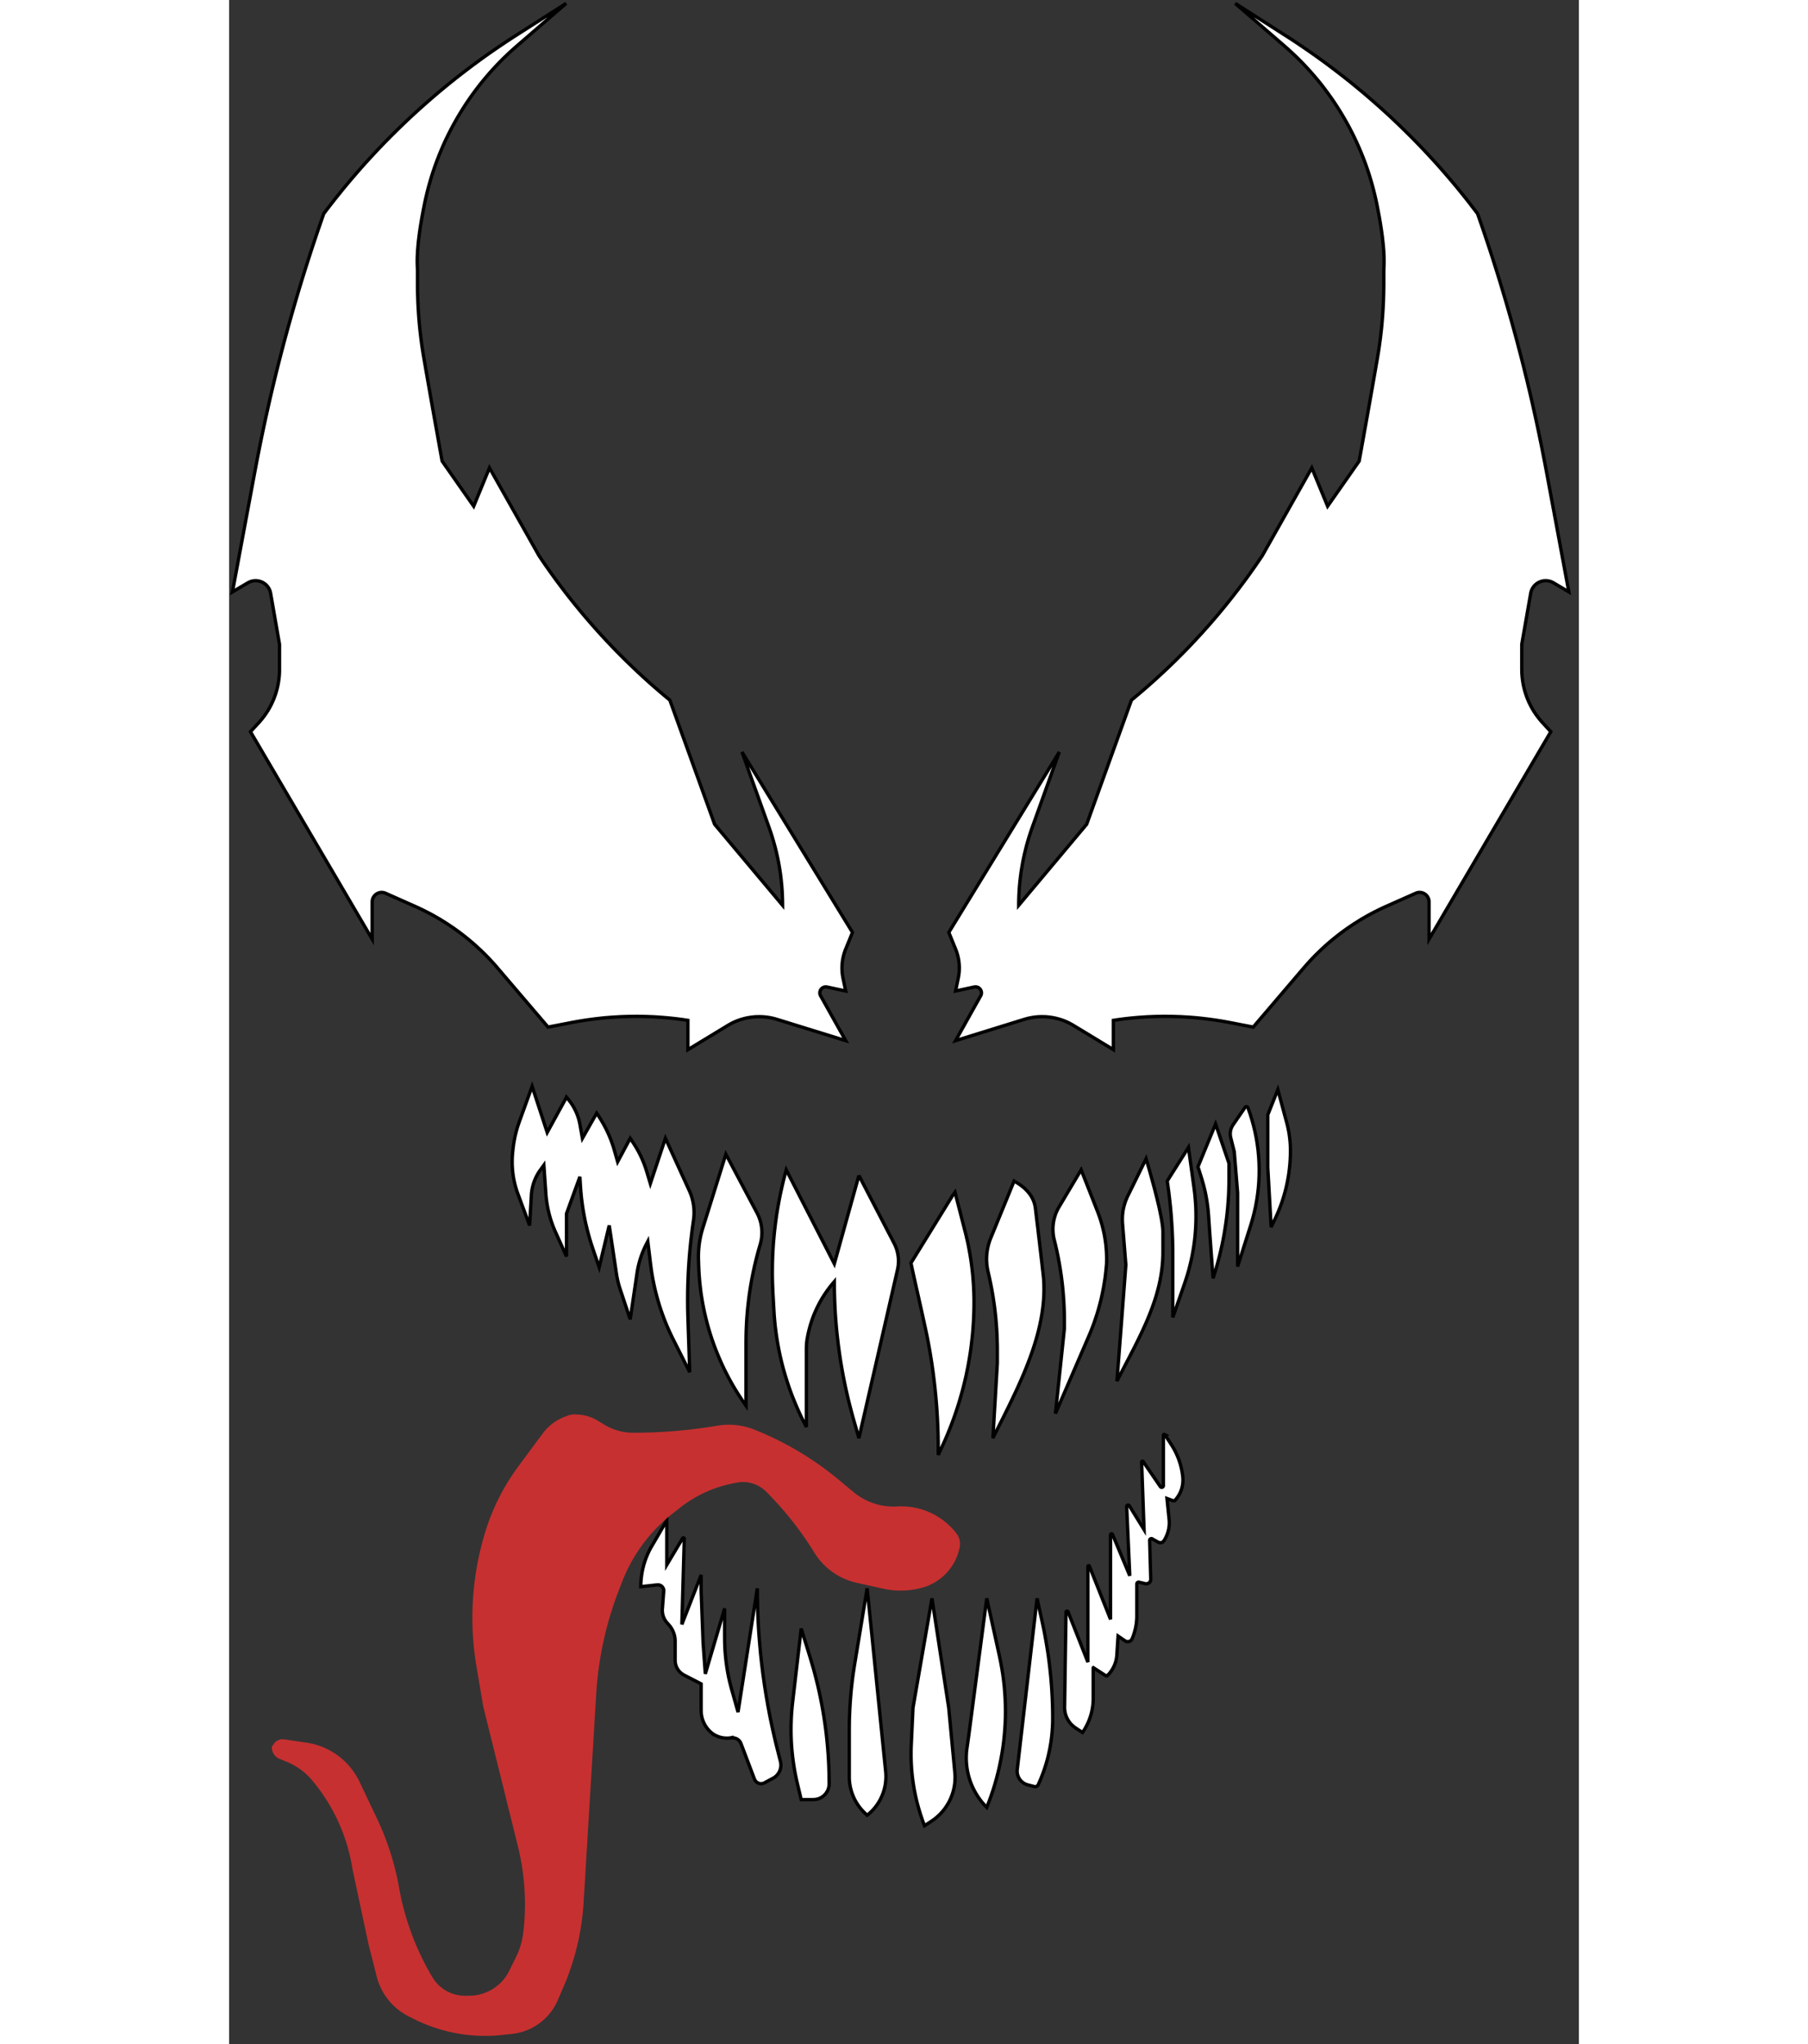 ﻿<svg xmlns="http://www.w3.org/2000/svg" xmlns:xlink="http://www.w3.org/1999/xlink" viewBox="48.024 8.327 402.55 609.582" width="398.55" height="450.58"><rect x="48.024" y="8.327" width="402.55" height="609.582" fill="#333333" stroke="none"/><defs><path d="M264.46 536.87l.05.61.02.62-.01.61-.02.61-.05.6-.08.6-.09.6-.12.59-.14.58-.16.58-.19.57-.21.56-.22.55-.25.54-.27.54-.29.52-.31.51-.33.5-.34.49-.37.48-.39.46-.4.44-.42.44-.45.41-.45.4-.48.39-.49.37-.51.35-2.07 1.36-.32-.83-.3-.83-.28-.83-.28-.83-.26-.84-.25-.84-.24-.85-.23-.85-.21-.85-.2-.85-.18-.86-.18-.86-.16-.86-.15-.87-.13-.86-.13-.87-.11-.87-.09-.87-.09-.88-.07-.87-.05-.88-.05-.88-.03-.87-.02-.88v-1.76l.02-.88.04-.88.51-11.04 5.66-32.66 5 32.66 1.82 19.26zm-20.58.27l.02.55.01.56-.02.55-.04.54-.06.55-.07.54-.1.53-.12.53-.13.53-.16.52-.17.51-.2.51-.21.49-.23.49-.24.49-.27.47-.28.46-.3.46-.32.44-.33.43-.35.42-.37.41-.38.39-.4.38-.42.37-.43.35-.6-.56-.33-.32-.32-.33-.31-.34-.3-.34-.28-.35-.28-.37-.26-.36-.25-.38-.24-.38-.23-.39-.21-.4-.21-.4-.19-.41-.18-.41-.16-.42-.16-.42-.14-.43-.13-.43-.11-.44-.11-.44-.08-.44-.08-.45-.06-.45-.05-.45-.04-.46-.02-.45V523.56l.01-.74.01-.74.01-.74.02-.74.03-.74.03-.74.03-.74.04-.74.04-.74.05-.74.05-.74.06-.74.06-.74.06-.73.07-.74.07-.74.08-.73.09-.74.08-.74.09-.73.1-.73.1-.74.11-.73.11-.73.11-.74.12-.73 3.7-22.44 5.52 54.63.05.56zm34.27-33.1l.33 1.81.29 1.82.24 1.83.2 1.82.15 1.83.11 1.83.06 1.83.03 1.83-.03 1.83-.06 1.83-.11 1.83-.16 1.82-.19 1.82-.24 1.81-.29 1.81-.33 1.8-.37 1.8-.41 1.78-.46 1.78-.5 1.77-.54 1.76-.59 1.74-.63 1.74-.67 1.72-.55-.57-.52-.58-.5-.6-.47-.62-.45-.63-.42-.65-.4-.66-.37-.67-.35-.69-.32-.69-.3-.71-.27-.72-.24-.73-.22-.73-.18-.75-.17-.75-.13-.76-.1-.76-.08-.77-.05-.77-.02-.77.01-.78.03-.78.07-.78.1-.78.56-3.97 5.34-40.66 3.8 17.28.37 1.81zm-56.34.23l.51 1.75.47 1.76.45 1.77.43 1.77.4 1.78.37 1.78.35 1.79.32 1.79.3 1.8.27 1.8.25 1.81.22 1.81.19 1.81.17 1.81.14 1.82.12 1.82.09 1.82.06 1.82.04 1.83.02 1.82-.02.37-.04.36-.07.35-.09.34-.12.34-.14.32-.17.3-.18.29-.21.28-.22.26-.25.24-.26.23-.28.21-.29.18-.3.17-.32.14-.33.12-.35.09-.35.07-.36.04-.37.02h-3.62l-1.1-4.61-.27-1.14-.24-1.15-.23-1.14-.2-1.16-.19-1.15-.16-1.16-.15-1.16-.13-1.16-.11-1.16-.09-1.16-.07-1.17-.05-1.17-.03-1.16-.01-1.17.01-1.17.03-1.17.04-1.17.07-1.16.09-1.17.1-1.17.13-1.16 2.56-22.01 2.65 8.57.52 1.75zm69.01-10.87l.25 1.22.24 1.23.22 1.24.22 1.23.2 1.24.2 1.23.18 1.24.17 1.24.15 1.24.15 1.25.13 1.24.13 1.25.11 1.24.1 1.25.09 1.25.07 1.25.07 1.25.05 1.25.04 1.26.03 1.25.02 1.25v2.13l-.03.87-.04.88-.06.87-.07.87-.09.87-.1.86-.12.87-.14.86-.15.86-.17.85-.18.85-.2.85-.21.85-.23.84-.25.83-.26.84-.28.82-.29.83-.31.81-.32.82-.34.8-.35.8-.11.24-.03.06-.03.06-.04.05-.03.05-.05.05-.04.05-.05.04-.05.04-.05.04-.05.03-.06.03-.05.03-.06.02-.06.02-.06.02-.06.01-.07.01-.06.01h-.13l-.06-.01-.07-.01-.06-.02-1.92-.5-.26-.08-.25-.09-.25-.11-.24-.12-.22-.14-.22-.15-.2-.16-.2-.17-.18-.19-.17-.19-.16-.21-.14-.21-.14-.22-.12-.23-.1-.24-.09-.24-.08-.25-.06-.26-.04-.26-.03-.26-.01-.27v-.27l.03-.27 5.91-51.01 1.58 7.22.26 1.23zm-107.56-26.34l.01-.02.01-.02.02-.01.01-.02.01-.01.02-.01.01-.01.02-.01.02-.01h.01l.02-.01h.02l.01-.01H183.52l.02.01h.03l.02.01.02.01h.01l.02.01.01.01.02.01.01.01.01.01.02.02.01.01.01.01.01.02.01.01v.02l.01.02.01.02v.08l-.72 25.49 5.75-14.75v4.71l.58 15.55.67 9.24 5.75-19.5v8.88l.01.39v.39l.01.39.01.39.01.39.01.39.02.4.02.39.02.39.03.39.03.39.03.39.03.38.04.39.04.39.04.39.04.39.05.39.05.38.05.39.06.39.05.38.07.39.06.39.06.38.07.39.07.38.08.38.07.39.08.38.08.38.09.38.08.39.09.38.1.38.09.38.1.37.1.38.1.38.11.38 1.85 6.58 5.75-36.9.01 1.22.01 1.22.02 1.22.03 1.21.03 1.22.04 1.22.05 1.22.06 1.22.06 1.21.07 1.22.08 1.22.09 1.21.1 1.22.1 1.21.11 1.21.11 1.22.13 1.21.13 1.21.14 1.21.15 1.21.15 1.2.17 1.21.17 1.21.17 1.2.19 1.21.19 1.2.2 1.2.21 1.2.21 1.2.23 1.2.22 1.2.24 1.19.25 1.19.25 1.2.26 1.19.27 1.19.27 1.19.28 1.18.29 1.19.3 1.18.85 3.37.04.14.03.15.02.15.02.15.02.15.01.15v.3l-.01.15-.01.15-.01.14-.02.15-.03.14-.03.15-.03.14-.04.14-.04.14-.05.14-.05.13-.06.14-.06.13-.07.13-.07.13-.07.13-.08.12-.08.12-.09.12-.09.12-.09.11-.1.11-.1.11-.1.1-.11.1-.12.1-.11.09-.12.09-.13.09-.13.08-.13.08-.13.07-2.55 1.37-.08.04-.09.04-.09.03-.08.03-.09.03-.09.02-.09.02-.09.02-.08.01h-.09l-.09.01h-.09l-.09-.01-.09-.01-.08-.01-.09-.01-.08-.02-.09-.02-.08-.03-.08-.03-.09-.03-.08-.04-.07-.03-.08-.05-.08-.04-.07-.05-.07-.05-.07-.06-.07-.05-.06-.07-.06-.06-.06-.06-.06-.07-.05-.08-.06-.07-.04-.08-.05-.08-.04-.08-.04-.09-.04-.08-4.02-10.6-.04-.09-.04-.1-.04-.09-.05-.09-.06-.08-.05-.09-.06-.08-.06-.08-.06-.08-.07-.07-.06-.07-.07-.07-.08-.07-.07-.06-.08-.06-.08-.06-.08-.05-.08-.05-.09-.05-.09-.04-.08-.04-.09-.04-.09-.04-.1-.03-.09-.03-.09-.02-.1-.02-.1-.02-.09-.02-.1-.01h-.1l-.1-.01h-.1l-.1.01-.1.01-.1.01-.1.01-.1.02-.1.03-.1.03 1.13-.34-.18.05-.18.04-.17.04-.18.04-.18.03-.18.03-.18.03-.18.01-.18.02-.18.01h-.18l-.18.01-.18-.01-.17-.01-.18-.01-.18-.01-.18-.02-.18-.03-.17-.03-.18-.03-.17-.04-.18-.04-.17-.05-.17-.05-.17-.05-.17-.06-.17-.07-.16-.06-.17-.08-.16-.07-.16-.08-.16-.08-.16-.09-.15-.09-.16-.1-.15-.1-.15-.1-.15-.11-.14-.11-.08-.07-.08-.07-.15-.13-.14-.13-.13-.13-.14-.13-.13-.14-.12-.14-.13-.15-.12-.14-.11-.15-.12-.15-.11-.16-.1-.15-.11-.16-.1-.16-.09-.16-.09-.16-.09-.17-.09-.17-.08-.17-.08-.17-.07-.17-.07-.17-.07-.18-.06-.18-.06-.18-.06-.18-.05-.18-.04-.18-.05-.18-.04-.19-.03-.18-.03-.19-.03-.19-.02-.19-.02-.19-.02-.19-.01-.19v-.19l-.01-.19v-7.95l-5.09-2.63-.12-.07-.12-.07-.12-.07-.11-.07-.11-.08-.11-.08-.11-.08-.1-.08-.1-.09-.1-.09-.1-.09-.09-.1-.09-.1-.09-.1-.09-.1-.08-.1-.08-.11-.07-.11-.08-.11-.07-.11-.07-.11-.06-.12-.06-.12-.06-.12-.06-.12-.05-.12-.04-.13-.05-.12-.04-.13-.04-.13-.03-.13-.04-.13-.02-.13-.03-.13-.02-.13-.01-.14-.02-.13-.01-.14v-.14l-.01-.13V497.48l-.01-.14-.01-.13-.01-.13-.01-.14-.02-.13-.01-.13-.02-.14-.03-.13-.02-.13-.03-.13-.03-.13-.03-.13-.04-.13-.04-.13-.03-.12-.05-.13-.04-.13-.05-.12-.05-.13-.05-.12-.05-.12-.05-.12-.06-.12-.06-.12-.06-.12-.07-.12-.06-.11-.07-.12-.07-.11-.07-.12-.08-.11-.07-.11-.08-.11-.08-.1-.09-.11-.08-.1-.09-.11-.09-.1-.56-.63-.08-.09-.07-.09-.07-.08-.07-.09-.06-.09-.07-.1-.06-.09-.06-.09-.06-.1-.06-.09-.05-.1-.06-.1-.05-.1-.05-.1-.04-.1-.05-.1-.04-.1-.04-.11-.04-.1-.04-.11-.03-.1-.04-.11-.03-.11-.02-.11-.03-.1-.02-.11-.02-.11-.02-.11-.02-.11-.02-.11-.01-.11-.01-.12-.01-.11v-.11l-.01-.11V488.31l.01-.11.01-.12.4-5.29.01-.08v-.16l-.01-.08-.01-.08-.01-.07-.02-.08-.02-.07-.02-.08-.03-.07-.03-.07-.03-.07-.04-.06-.03-.07-.04-.06-.05-.06-.04-.06-.05-.06-.05-.05-.05-.06-.06-.05-.05-.05-.06-.04-.06-.05-.06-.04-.07-.04-.06-.03-.07-.03-.07-.03-.07-.03-.07-.02-.08-.02-.07-.02-.08-.02-.08-.01-.07-.01h-.24l-.08.01-4.92.53.01-.32v-.32l.01-.32.02-.32.02-.32.02-.31.03-.32.03-.32.04-.31.04-.32.04-.31.05-.31.05-.32.06-.31.06-.31.06-.31.07-.31.07-.3.08-.31.08-.31.08-.3.09-.31.1-.3.09-.3.1-.3.11-.3.11-.3.11-.29.12-.3.12-.29.12-.29.13-.29.13-.29.14-.29.14-.28.14-.29.15-.28.15-.28.16-.28.16-.27 4.46-7.64v13.25l4.71-7.89zm8.65 57.98l-.12-.11.06.05.06.06zm135.02-88.97h.03l.02.01h.01l.02.01.01.01.02.01.01.01.02.01.01.01.01.01.01.02.01.01 1.86 2.83.14.22.14.22.14.23.13.22.14.23.12.22.13.23.12.23.12.23.12.23.11.24.11.23.11.24.11.23.1.24.1.24.1.24.09.24.1.25.08.24.09.24.08.25.08.25.08.24.07.25.07.25.07.25.07.25.06.26.06.25.06.25.05.26.05.25.05.26.04.26.04.25.04.26.04.26.03.26.03.26v.01l.02.2.01.2.01.2v.2l.01.2-.01.19-.01.2-.01.2-.02.2-.02.19-.02.2-.03.19-.04.2-.04.19-.04.19-.04.19-.06.19-.05.19-.06.19-.06.19-.07.18-.07.18-.08.18-.08.18-.08.18-.09.18-.09.17-.1.17-.1.17-.1.17-.11.17-.11.16-.11.16-.12.16-.12.16-.13.15-.13.16-.13.15-.05.05-.02.01-.01.01-.02.01-.01.01-.02.01-.02.01-.01.01h-.02l-.02.01-.02.01h-.01l-.02.01h-.02l-.02.01h-.02l-.01.01h-.04l-.02.01h-.13l-.02-.01h-.04l-.02-.01h-.03l-.02-.01-.02-.01h-.02l-1.75-.65.63 6.21.02.17.01.17.01.18.01.17v.18l.01.17-.01.17v.17l-.01.18-.01.17-.02.17-.01.17-.02.17-.03.18-.02.17-.03.17-.03.16-.04.17-.04.17-.04.17-.04.16-.05.17-.05.17-.05.16-.06.16-.06.16-.06.17-.06.16-.07.15-.07.16-.07.16-.07.16-.08.15-.08.15-.09.15-.08.16-.09.14-.09.15-.1.15-.02.03-.03.03-.03.04-.03.04-.04.03-.03.04-.04.03-.03.03-.04.03-.04.03-.04.02-.04.03-.05.02-.04.02-.04.02-.04.02-.05.02-.04.01-.05.02-.04.01-.05.01-.05.01h-.04l-.05.01h-.24l-.05-.01-.04-.01h-.05l-.05-.02-.05-.01-.04-.01-.05-.02-.04-.02-.05-.02-.04-.02-.05-.02-1.78-.99-.03-.01-.02-.02-.03-.01-.02-.01h-.03l-.03-.01h-.05l-.03-.01h-.02l-.03.01h-.05l-.03.01-.02.01h-.03l-.02.01-.02.01-.03.02-.02.01-.02.01-.02.02-.02.01-.02.02-.02.02-.02.02-.02.02-.01.02-.02.02-.01.02-.01.03-.01.02-.01.02-.01.03-.01.03v.02l-.01.03v.09l.32 11.56v.13l-.01.06-.01.07-.01.06-.01.06-.02.06-.02.06-.02.05-.02.06-.03.05-.03.06-.03.05-.04.05-.03.05-.04.04-.04.05-.04.04-.05.04-.04.04-.05.03-.05.04-.05.03-.05.03-.05.03-.06.02-.05.03-.06.02-.06.02-.05.01-.06.01-.06.02h-.07l-.06.01h-.12l-.07-.01h-.06l-.06-.01-.07-.02-1.82-.43-.03-.01h-.03l-.02-.01h-.1l-.03.01h-.02l-.02.01h-.03l-.02.01-.02.01-.03.01-.02.01-.02.01-.02.01-.02.01-.02.02-.02.01-.02.02-.02.01-.01.02-.02.02-.02.01-.01.02-.02.02-.01.02-.01.02-.01.03-.01.02-.01.02-.01.02-.01.03v.02l-.01.03v.02l-.01.03v9.89l-.01.18v.18l-.01.18-.01.18-.01.17-.02.18-.01.18-.02.18-.02.18-.02.17-.02.18-.03.18-.03.17-.02.18-.03.17-.04.18-.03.17-.04.18-.03.17-.04.18-.04.17-.05.17-.04.18-.05.17-.05.17-.05.17-.05.17-.05.17-.06.17-.05.17-.06.17-.06.17-.06.17-.07.16-.06.17-.07.17-.07.16-.04.1-.02.04-.03.06-.04.06-.03.05-.04.05-.04.05-.04.05-.04.05-.04.04-.05.04-.05.04-.05.04-.05.03-.05.03-.05.03-.05.03-.06.02-.06.03-.05.02-.06.01-.06.02-.06.01-.06.01-.06.01-.06.01h-.18l-.06-.01-.06-.01-.06-.01-.06-.01-.06-.02-.06-.02-.06-.02-.06-.02-.06-.03-.05-.03-.06-.03-.06-.04-2.09-1.43-.36 5.58-.01.19-.02.18-.02.18-.02.18-.03.18-.03.18-.03.18-.04.18-.04.18-.04.17-.05.18-.05.17-.06.18-.05.17-.06.17-.07.17-.06.17-.07.16-.08.17-.07.16-.08.16-.08.17-.09.15-.09.16-.09.16-.09.15-.1.16-.1.15-.1.15-.11.14-.11.15-.11.14-.11.14-.12.14-.12.14-.12.14-.13.13-.12.13-.02.01-.01.01-.01.01-.02.01-.01.01-.02.01h-.02l-.01.01-.02.01h-.02l-.02.01h-.01l-.02.01h-.04l-.01.01h-.13l-.02-.01h-.03l-.02-.01h-.02l-.02-.01h-.01l-.02-.01-.02-.01h-.02l-.01-.01-.02-.01-.02-.01-.01-.01-3.53-2.29-.01-.01H305.77l-.01.01-.01.01-.01.01v.01l-.01.01v9.36l-.01.27-.01.27-.01.27-.02.28-.02.27-.03.27-.03.27-.04.27-.04.26-.04.27-.05.27-.05.27-.05.26-.06.26-.07.27-.06.26-.07.26-.08.26-.08.26-.08.26-.09.25-.09.26-.09.25-.1.25-.1.25-.11.25-.11.25-.11.25-.12.24-.12.24-.13.25-.12.23-.14.24-.13.24-.14.23-.15.23-.14.23-.15.23-.16.23-2.1-1.4-.15-.11-.15-.11-.15-.11-.14-.11-.14-.12-.14-.12-.13-.13-.13-.12-.13-.13-.12-.14-.12-.13-.11-.14-.11-.14-.11-.15-.11-.15-.1-.14-.1-.16-.09-.15-.09-.16-.08-.15-.09-.16-.07-.17-.08-.16-.07-.17-.06-.16-.06-.17-.06-.17-.06-.18-.04-.17-.05-.18-.04-.17-.03-.18-.04-.18-.02-.18-.03-.18-.01-.18-.02-.19-.01-.18v-.37l.42-28.29v-.05l.01-.02v-.03l.01-.02.01-.02.01-.02.01-.02.01-.02.02-.01.01-.02.02-.01.02-.02.01-.01.02-.01.02-.01.02-.01h.02l.02-.01h.02l.02-.01H297.98l.02.01h.02l.02.01.02.01.02.01.02.01.02.01.02.01.01.02.02.01.02.02.01.02.01.02.01.02.01.03 5.9 14.97v-28.54l.01-.02v-.01l.01-.02v-.02l.01-.01.01-.01.01-.02.01-.01.01-.01.01-.01.02-.01.01-.01.01-.01.02-.01h.01l.02-.01h.01l.02-.01h.09l.02.01h.01l.02.01h.01l.01.01.02.01.01.01.01.01.02.01.01.02.01.01.01.02.01.01v.02l6.29 15.84v-25.23l.01-.03v-.02l.01-.02.01-.02.01-.02.01-.02.01-.02.02-.01.01-.02.02-.01.01-.02.02-.01.02-.01.02-.01.01-.01h.02l.02-.01h.02l.02-.01H311.26l.02.01h.02l.02.01.02.01.01.01.02.01.02.01.02.02.01.01.02.02.01.02.01.02.02.02.01.02 5.14 12.31-.93-20.61v-.03l.01-.03v-.03l.01-.03v-.03l.01-.03.01-.02.02-.03.01-.02.02-.03.01-.02.02-.02.02-.02.02-.01.03-.02.02-.01.02-.02.03-.01.02-.01.03-.01h.02l.03-.01h.03l.02-.01h.06l.02.01h.03l.03.01h.02l.03.01.02.02.03.01.02.01.03.02.02.02.02.02.02.02.02.03.02.03 4.38 7.1-.72-20.12v-.04l.01-.01v-.04l.01-.01.01-.02v-.01l.01-.02.01-.01.01-.01.01-.02.01-.01.02-.01.01-.01.01-.01h.02l.01-.01.01-.01h.02l.01-.01h.03l.02-.01h.03l.02.01h.05l.01.01.02.01h.01l.01.01.02.01.01.01.02.01.01.02.01.01.01.02 5.09 7.43.02.03.02.03.02.02.03.02.03.02.02.02.03.02.03.01.03.02.03.01h.03l.03.01.03.01h.09l.03-.01h.03l.03-.01h.03l.03-.01.03-.02.02-.01.03-.01.03-.02.02-.02.02-.02.03-.02.02-.02.02-.02.02-.03.01-.03.02-.02.01-.03.01-.03.01-.03.01-.04.01-.03v-15.11l.01-.02v-.02l.01-.01v-.02l.01-.01.01-.02.01-.01.01-.02.01-.01.01-.01.01-.01.01-.01.02-.01.01-.01.01-.01h.02l.01-.01.02-.01h.05l.01-.01h.03l.02.01zm-17.07 71.95l.12-.12h.01l.01-.01.02-.01.01-.02.02-.01-.32.3.13-.13zm7.45-11.02v-.02l-.03.09.03-.07zm9.46-29.19l.03-.05-.11.16.08-.11zm3.25-12.01l.09-.09.01-.01.02-.02.01-.01.02-.01.01-.01-.3.3.14-.15z" id="a"/><path d="M65.45 533.24c2.87 1.18 5.42 3.01 7.47 5.33 1.93 2.18-1.1-1.25-.59-.67a54.643 54.643 0 0 1 12.85 26.84c.43 2.46-.38-2.22.18 1.04l4.76 22.33 2.42 9.5a17.83 17.83 0 0 0 9.34 11.57c2.75 1.37-.12-.06 1.68.84a46.646 46.646 0 0 0 25.51 4.65c2.54-.26-.15.01 3.17-.33 5.9-.6 11.02-4.35 13.36-9.8 1.37-3.2.64-1.49 1.75-4.07 3.39-7.9 5.39-16.32 5.9-24.89.95-15.61 2.85-47.12 3.76-62.14a103.5 103.5 0 0 1 6.66-30.78c1.16-3.03-.31.82 1.04-2.69a48.263 48.263 0 0 1 15.22-20.67c1.98-1.55-.28.23 2.27-1.78a37.796 37.796 0 0 1 17.16-7.57c1.09-.19-1.69.28.28-.05 3.24-.54 6.54.52 8.87 2.84l.07.07a99.867 99.867 0 0 1 14.34 18.12c.87 1.42-1.17-1.88.07.12 2.76 4.47 7.2 7.63 12.33 8.77 2.9.64 4.76 1.06 7.95 1.76 4.27.95 8.72.68 12.84-.79 1.54-.55-1.63.58-.46.16 5.05-1.8 8.77-6.15 9.78-11.42.07-.4-.33 1.7 0 0 .24-1.27-.07-2.58-.86-3.6-1.32-1.72.25.32 0 0a20.214 20.214 0 0 0-17.42-7.88c-1.47.09 2.39-.17.28-.02-4.89.32-9.73-1.25-13.5-4.39-3.15-2.62-2.34-1.94-4.39-3.65a92.436 92.436 0 0 0-25.14-14.93c-1.02-.41 2.75 1.09 0 0a19.847 19.847 0 0 0-10.51-1.14c-2.61.43.3-.05-.98.16-8.06 1.32-16.21 1.98-24.37 1.98-.95 0 2.45 0 0 0-3.1 0-6.14-.84-8.79-2.44-1.19-.72-.91-.55-2.16-1.3a11.774 11.774 0 0 0-8.14-1.51c-.83.14 2.02-.36 1.44-.26-3.59.63-6.79 2.62-8.95 5.55-2.73 3.68-5.21 7.03-7.35 9.93a63.696 63.696 0 0 0-9.48 18.59c-1.26 3.98.64-2.02 0 0a86.527 86.527 0 0 0-2.82 40.52c.27 1.58.94 5.55 2.01 11.9 5.51 22.24 8.96 36.14 10.34 41.7a72.56 72.56 0 0 1 1.62 25.89c-.09.78.32-2.68.01-.08-.31 2.64-1.06 5.2-2.23 7.58-1.15 2.34-1.25 2.53-2 4.06-2.29 4.66-7 7.65-12.2 7.74-1.62.02.69-.01-1.25.02-4.24.07-8.2-2.14-10.37-5.79-1.49-2.51.7 1.18 0 0a79.989 79.989 0 0 1-10.01-26.93c-.38-2.14.51 2.88 0 0a80.7 80.7 0 0 0-6.57-20.5c-1.97-4.14-3.19-6.71-5.15-10.84a20.383 20.383 0 0 0-15.48-11.43c-1.94-.29-3.18-.47-6.67-.98-1.6-.23-3.04 1.01-3.04 2.62v-.64a3.1 3.1 0 0 0 1.93 2.87c1.31.54 1.39.57 2.22.91z" id="b"/><path d="M364.63 19.92l1.65 1.09 1.63 1.1 1.63 1.11 1.61 1.12 1.6 1.14 1.6 1.16 1.58 1.16 1.57 1.19 1.56 1.19 1.55 1.21 1.54 1.22 1.53 1.24 1.51 1.25 1.51 1.26 1.49 1.28 1.48 1.29 1.47 1.3 1.46 1.32 1.45 1.32 1.43 1.35 1.42 1.35 1.41 1.37 1.4 1.38 1.39 1.39 1.37 1.4 1.36 1.42 1.35 1.43 1.33 1.44 1.33 1.45 1.31 1.47 1.29 1.48 1.29 1.49 1.27 1.5 1.26 1.51 1.24 1.53 1.23 1.53 1.22 1.55 1.2 1.56 1.2 1.57.65 1.87.65 1.88.64 1.87.63 1.88.63 1.89.62 1.88.61 1.89.6 1.88.6 1.89.59 1.9.58 1.89.57 1.9.57 1.9.56 1.9.55 1.9.55 1.91.54 1.91.53 1.91.52 1.91.52 1.91.5 1.92.51 1.92.49 1.91.49 1.93.47 1.92.48 1.92.46 1.93.46 1.93.45 1.93.44 1.93.43 1.94.43 1.93.42 1.94.41 1.94.4 1.94.4 1.94.39 1.95.38 1.95.38 1.94.37 1.95 6.75 36.26-4.59-2.72-.21-.11-.21-.1-.21-.1-.21-.08-.22-.06-.21-.06-.22-.05-.22-.03-.21-.02-.22-.02h-.22l-.21.01-.22.01-.21.03-.21.04-.21.05-.2.05-.2.07-.2.08-.2.08-.19.09-.18.11-.19.11-.17.12-.17.12-.17.14-.16.14-.15.15-.15.16-.13.17-.13.17-.13.18-.11.19-.11.2-.09.2-.09.2-.08.22-.07.22-.05.22-.05.24-2.66 15.21v7.49l.01.44.01.44.02.44.03.44.04.44.04.43.06.44.06.43.07.43.07.43.09.43.09.42.1.42.11.42.11.42.13.42.13.41.14.41.14.41.16.41.16.4.17.4.17.4.19.39.19.39.2.39.2.38.21.38.22.37.23.38.23.36.25.37.24.36.26.35.26.35.27.35.27.34.29.34.28.33.3.33 2.46 2.68-36.31 61.86v-11.27l-.01-.15-.02-.14-.03-.15-.03-.14-.04-.13-.05-.14-.05-.13-.06-.13-.06-.12-.07-.12-.08-.11-.08-.11-.09-.11-.09-.1-.1-.1-.1-.09-.1-.09-.11-.08-.11-.08-.12-.07-.12-.06-.12-.06-.13-.06-.12-.05-.13-.04-.14-.03-.13-.03-.14-.03-.13-.01-.14-.01-.14-.01-.14.01-.14.01-.15.02-.14.03-.14.03-.14.04-.14.05-.14.06-8.76 3.89-.71.32-.71.33-.7.33-.69.35-.7.35-.68.35-.69.37-.68.37-.67.38-.67.39-.67.39-.66.41-.65.41-.66.41-.64.43-.64.43-.64.43-.63.45-.63.45-.62.46-.62.46-.61.48-.61.48-.6.48-.59.49-.59.5-.59.51-.58.51-.57.52-.57.53-.56.53-.56.54-.55.54-.54.55-.54.56-.54.56-.52.57-.52.58-.52.58-.51.59-15.08 17.66-6.96-1.35-.86-.16-.86-.16-.86-.14-.87-.14-.86-.14-.86-.12-.87-.12-.87-.11-.86-.1-.87-.1-.87-.09-.87-.08-.86-.07-.87-.07-.87-.05-.87-.05-.88-.05-.87-.03-.87-.03-.87-.02-.87-.01-.87-.01h-.87l-.88.01-.87.02-.87.02-.87.04-.87.03-.87.05-.87.06-.87.06-.87.07-.87.08-.87.08-.87.09-.87.1-.86.11-.87.11-.87.13-.86.13v8.74l-11.88-7.21-.33-.2-.34-.19-.34-.18-.34-.18-.35-.17-.35-.15-.35-.16-.35-.14-.36-.14-.36-.13-.36-.12-.36-.11-.37-.1-.37-.1-.37-.09-.37-.08-.37-.08-.37-.06-.38-.06-.37-.05-.38-.04-.38-.04-.38-.03-.38-.01-.37-.01-.38-.01-.38.01-.39.01-.38.02-.38.03-.37.04-.38.04-.38.06-.38.06-.38.07-.37.08-.38.08-.37.1-.38.1-.37.11-20.47 6.34 7.49-13.38.05-.1.05-.1.03-.1.04-.1.02-.11.02-.1.01-.1.01-.1v-.1l-.01-.1-.01-.1-.01-.1-.03-.1-.02-.09-.04-.09-.04-.1-.04-.08-.04-.09-.06-.08-.05-.08-.06-.08-.07-.07-.07-.08-.07-.06-.07-.06-.08-.06-.08-.06-.09-.05-.09-.04-.09-.04-.09-.04-.1-.03-.1-.02-.1-.02-.11-.01-.1-.01h-.11l-.11.01-.11.01-.11.02-5.56 1.19.8-3.81.04-.22.04-.22.04-.22.03-.21.04-.22.02-.22.03-.23.02-.22.02-.22.01-.22.01-.22.01-.22v-.22l.01-.22-.01-.22v-.22l-.01-.22-.01-.22-.02-.22-.02-.22-.02-.22-.02-.22-.03-.22-.03-.22-.04-.22-.03-.22-.04-.21-.05-.22-.05-.21-.05-.22-.05-.21-.06-.22-.06-.21-.06-.21-.07-.22-.07-.21-.07-.21-.08-.21-.08-.2-.08-.21-2.03-4.98 32.95-53.79-8.06 22.47-.2.56-.19.56-.19.56-.18.57-.18.56-.17.57-.17.57-.17.57-.16.57-.15.57-.15.58-.14.57-.14.58-.14.58-.12.57-.13.58-.12.58-.11.58-.11.59-.1.58-.1.58-.1.59-.09.58-.08.59-.08.59-.07.59-.07.58-.07.59-.05.59-.06.59-.05.59-.04.6-.04.59-.03.59-.03.59-.02.6-.02.59-.01.59-.01.6v.59l20.27-24.17 13.35-37.02 1.11-.92 1.11-.93 1.1-.94 1.09-.94 1.08-.95 1.08-.96 1.07-.97 1.06-.98 1.06-.98 1.05-.99 1.04-1 1.04-1 1.02-1.02 1.02-1.02 1.01-1.02 1.01-1.04.99-1.04.99-1.05.98-1.06.98-1.06.96-1.07.96-1.08.95-1.08.94-1.09.94-1.1.92-1.1.92-1.12.91-1.11.9-1.13.9-1.13.88-1.14.88-1.14.87-1.16.86-1.15.86-1.17.84-1.17.84-1.18.83-1.18.81-1.19.82-1.2.32-.47 14.79-26.23 4.71 11.44 9.41-13.45.16-.91.17-.9.16-.89.16-.88.15-.88.16-.87.16-.86.15-.85.15-.85.15-.84.15-.83.15-.83.15-.82.14-.81.15-.81.14-.79.14-.79.14-.79.14-.77.13-.77.14-.76.13-.75.13-.75.13-.74.13-.73.13-.73.13-.72.12-.71.13-.7.12-.7.12-.69.12-.68.12-.67.11-.67.12-.66.11-.66.11-.64.11-.64.11-.63.11-.63.18-1.07.17-1.05.16-1.04.14-1.02.14-1 .13-.99.11-.96.11-.95.1-.93.09-.91.08-.89.07-.87.07-.85.06-.83.05-.81.05-.79.04-.77.04-.75.03-.72.02-.71.02-.68.02-.66.01-.64.01-.62.01-.59.01-.57V88.87l.01-.27v-.25l.02-.22.01-.34.02-.34.01-.35.01-.36v-.73l-.01-.38v-.38l-.01-.4-.02-.39-.02-.41-.02-.41-.02-.43-.03-.42-.04-.44-.03-.44-.04-.45-.05-.46-.05-.46-.05-.47-.05-.48-.06-.48-.06-.5-.07-.49-.07-.51-.07-.51-.08-.53-.08-.52-.08-.54-.09-.54-.09-.55-.09-.56-.1-.56-.1-.57-.11-.58-.11-.58-.11-.6-.12-.6-.12-.6-.12-.62-.29-1.37-.32-1.37-.33-1.35-.36-1.36-.38-1.34-.4-1.34-.42-1.33-.45-1.32-.46-1.31-.49-1.3-.51-1.29-.53-1.29-.55-1.27-.57-1.27-.59-1.26-.61-1.24-.63-1.24-.65-1.22-.67-1.21-.69-1.2-.71-1.19-.73-1.18-.75-1.17-.76-1.15-.79-1.15-.81-1.13-.82-1.11-.84-1.11-.86-1.09-.88-1.07-.9-1.06-.92-1.05-.93-1.04-.95-1.02-.97-1-.99-.99-1-.97-1.02-.96-1.04-.94-1.05-.93-14.62-12.63 14.91 9.53 1.66 1.06zm-231.76 2.97l-1.04.94-1.02.96-1.01.97-.98.99-.97 1-.95 1.02-.94 1.04-.91 1.05-.9 1.06-.88 1.07-.86 1.09-.84 1.11-.83 1.11-.8 1.13-.79 1.15-.77 1.15-.74 1.17-.73 1.18-.71 1.19-.69 1.2-.67 1.21-.65 1.22-.63 1.24-.62 1.24-.59 1.26-.57 1.27-.54 1.27-.53 1.29-.51 1.29-.49 1.3-.46 1.31-.45 1.32-.42 1.33-.4 1.34-.38 1.34-.36 1.36-.33 1.35-.32 1.37-.29 1.37-.12.62-.12.6-.12.6-.11.6-.11.58-.11.58-.1.57-.1.56-.09.56-.09.55-.09.54-.09.54-.08.52-.07.53-.08.51-.06.51-.07.49-.06.5-.06.48-.06.48-.05.47-.04.46-.05.46-.04.45-.03.44-.04.44-.03.42-.02.43-.02.41-.02.41-.02.39-.01.4-.01.38V86.74l.01.36.01.35.01.34.02.34.01.22.01.25.01.27v4.69l.01.57v.59l.01.62.02.64.02.66.02.68.02.71.03.72.04.75.04.77.05.79.05.81.06.83.06.85.08.87.08.89.09.91.1.93.11.95.11.96.13.99.13 1 .15 1.02.16 1.04.17 1.05.18 1.07.11.63.11.63.11.64.11.64.11.66.12.66.11.67.12.67.12.68.12.69.12.7.13.7.12.71.13.72.13.73.12.73.14.74.13.75.13.75.14.76.13.77.14.77.14.79.14.79.14.79.15.81.14.81.15.82.15.83.15.83.15.84.15.85.15.85.16.86.15.87.16.88.16.88.16.89.16.9.17.91 9.41 13.45 4.71-11.44 14.79 26.23.32.47.81 1.2.82 1.19.83 1.18.84 1.18.84 1.17.86 1.17.86 1.15.87 1.16.87 1.14.89 1.14.89 1.13.91 1.13.91 1.11.92 1.12.92 1.1.94 1.1.94 1.09.95 1.08.96 1.08.96 1.07.98 1.06.98 1.06.99 1.05.99 1.04 1.01 1.04 1.01 1.02 1.02 1.02 1.02 1.02 1.04 1 1.04 1 1.05.99 1.05.98 1.07.98 1.07.97 1.07.96 1.09.95 1.09.94 1.1.94 1.11.93 1.11.92 13.35 37.02 20.27 24.17v-.59l-.01-.6-.01-.59-.02-.59-.02-.6-.03-.59-.03-.59-.04-.59-.05-.6-.04-.59-.06-.59-.06-.59-.06-.59-.07-.58-.07-.59-.08-.59-.09-.59-.08-.58-.1-.59-.1-.58-.1-.58-.11-.59-.11-.58-.12-.58-.13-.58-.13-.57-.13-.58-.14-.58-.14-.57-.15-.58-.16-.57-.16-.57-.16-.57-.17-.57-.17-.57-.18-.56-.18-.57-.19-.56-.2-.56-.19-.56-8.06-22.47 32.95 53.79-2.03 4.98-.09.21-.08.2-.07.21-.07.21-.07.21-.07.22-.06.21-.06.21-.06.22-.06.21-.05.22-.04.21-.05.22-.04.21-.04.22-.03.22-.03.22-.03.22-.02.22-.03.22-.01.22-.02.22-.01.22-.01.22-.01.22v.44l.01.22.01.22.01.22.01.22.02.22.02.22.02.23.03.22.03.22.04.21.04.22.04.22.04.22.8 3.81-5.56-1.19-.11-.02-.11-.01-.11-.01h-.11l-.11.01-.1.01-.1.02-.1.02-.1.03-.09.04-.09.04-.09.04-.09.05-.08.06-.08.06-.07.06-.08.06-.06.08-.07.07-.06.08-.06.08-.05.08-.04.09-.05.08-.03.1-.04.09-.02.09-.03.1-.01.1-.02.1v.2l.01.1.01.1.02.1.02.11.03.1.04.1.05.1.05.1 7.49 13.38-20.47-6.34-.38-.11-.37-.1-.37-.1-.38-.08-.37-.08-.38-.07-.38-.06-.38-.06-.38-.04-.38-.04-.38-.03-.38-.02-.38-.01-.38-.01-.38.01-.38.01-.38.01-.37.03-.38.04-.38.04-.37.05-.38.06-.37.06-.38.08-.37.08-.37.09-.36.1-.37.1-.36.11-.36.12-.36.13-.36.14-.35.14-.36.16-.34.15-.35.17-.34.18-.34.18-.34.19-.33.2-11.88 7.21v-8.74l-.86-.13-.87-.13-.87-.11-.86-.11-.87-.1-.87-.09-.87-.08-.87-.08-.87-.07-.87-.06-.87-.06-.87-.05-.87-.03-.87-.04-.88-.02-.87-.02-.87-.01h-.87l-.87.01-.87.01-.87.02-.88.03-.87.03-.87.05-.87.05-.87.05-.87.07-.87.07-.86.08-.87.09-.87.1-.87.1-.86.11-.87.12-.86.12-.86.14-.87.14-.86.14-.86.16-.86.16-6.96 1.35-15.09-17.66-.5-.59-.52-.58-.52-.58-.53-.57-.53-.56-.54-.56-.54-.55-.55-.54-.56-.54-.56-.53-.57-.53-.57-.52-.58-.51-.59-.51-.59-.5-.59-.49-.6-.48-.61-.48-.61-.48-.62-.46-.62-.46-.63-.45-.63-.45-.64-.43-.64-.43-.65-.43-.65-.41-.65-.41-.66-.41-.67-.39-.67-.39-.67-.38-.68-.37-.69-.37-.69-.35-.69-.35-.69-.35-.7-.33-.71-.33-.71-.32-8.76-3.89-.14-.06-.14-.05-.14-.04-.14-.03-.15-.03-.14-.02-.14-.01-.14-.01-.14.01-.14.01-.14.01-.13.03-.14.03-.13.03-.13.04-.13.05-.12.06-.12.06-.12.06-.12.07-.11.08-.11.08-.1.09-.11.09-.09.1-.09.1-.09.11-.08.11-.08.11-.07.12-.06.12-.06.13-.06.13-.04.14-.04.13-.04.14-.02.15-.02.14-.01.15-.01.16v11.11L54.4 226.52l2.47-2.68.29-.33.29-.33.28-.34.28-.34.27-.35.26-.35.25-.35.25-.36.24-.37.24-.36.22-.38.22-.37.22-.38.2-.38.2-.39.19-.39.18-.39.18-.4.17-.4.16-.4.15-.41.15-.41.14-.41.13-.41.12-.42.12-.42.11-.42.1-.42.09-.42.09-.43.07-.43.07-.43.06-.43.06-.44.04-.43.04-.44.03-.44.02-.44.01-.44V200.46l-2.65-15.21-.05-.24-.06-.22-.06-.22-.08-.22-.09-.2-.1-.2-.1-.2-.12-.19-.12-.18-.13-.17-.14-.17-.14-.16-.15-.15-.16-.14-.17-.14-.17-.12-.18-.12-.18-.11-.18-.11-.19-.09-.2-.08-.2-.08-.2-.07-.21-.05-.2-.05-.21-.04-.22-.03-.21-.01-.22-.01h-.21l-.22.02-.22.02-.21.03-.22.05-.21.06-.22.06-.21.08-.21.1-.21.1-.21.11-4.6 2.72 6.76-36.26.37-1.95.37-1.94.39-1.95.39-1.95.39-1.94.41-1.94.41-1.94.42-1.94.43-1.93.43-1.94.44-1.93.45-1.93.46-1.93.46-1.93.47-1.92.48-1.92.49-1.93.49-1.91.5-1.92.51-1.92.52-1.91.52-1.91.53-1.91.54-1.91.55-1.91.55-1.9.56-1.9.56-1.9.58-1.9.58-1.89.59-1.9.6-1.89.6-1.88.61-1.89.62-1.88.63-1.89.63-1.88.64-1.87.65-1.88.65-1.87 1.19-1.57 1.21-1.56 1.22-1.55 1.23-1.53 1.24-1.53 1.26-1.51 1.27-1.5 1.29-1.49 1.29-1.48 1.31-1.47 1.33-1.45 1.33-1.44 1.35-1.43 1.36-1.42 1.37-1.4 1.39-1.39 1.4-1.38 1.41-1.37 1.42-1.35 1.43-1.35 1.45-1.32 1.46-1.32 1.47-1.3 1.48-1.29 1.49-1.28 1.5-1.26 1.52-1.25 1.53-1.24 1.54-1.22 1.55-1.21 1.56-1.19 1.57-1.19 1.58-1.16 1.59-1.16 1.61-1.14 1.61-1.12 1.63-1.11 1.63-1.1 1.65-1.09 1.65-1.06 14.92-9.53-14.62 12.63-1.05.93z" id="c"/><path d="M267.65 376.03l.16.65.15.66.15.65.15.66.14.65.13.66.13.66.12.66.12.66.12.66.1.67.11.66.09.66.1.67.08.66.08.67.08.67.07.66.07.67.06.67.05.67.05.67.05.67.04.67.03.67.03.67.03.67.01.67.02.67.01.68v.67l-.01 1.39-.03 1.39-.05 1.39-.06 1.39-.09 1.39-.1 1.38-.12 1.38-.15 1.38-.16 1.38-.17 1.38-.2 1.37-.22 1.37-.23 1.36-.25 1.36-.28 1.36-.28 1.36-.31 1.35-.33 1.34-.34 1.34-.37 1.34-.38 1.33-.39 1.33-.42 1.32-.44 1.32-.45 1.31-.47 1.31-.49 1.3-.51 1.29-.52 1.29-.54 1.28-.56 1.27-.58 1.27-1.17 2.51v-2.62l-.01-1.06-.02-1.07-.02-1.07-.03-1.06-.04-1.07-.04-1.06-.05-1.07-.05-1.06-.07-1.07-.06-1.06-.08-1.07-.08-1.06-.09-1.06-.09-1.06-.11-1.06-.1-1.06-.12-1.06-.12-1.06-.13-1.06-.13-1.06-.14-1.06-.15-1.05-.15-1.06-.16-1.05-.17-1.05-.17-1.06-.18-1.05-.19-1.05-.19-1.05-.2-1.05-.2-1.04-.01-.04-.2-.94-.2-.94-.2-.92-.2-.9-.19-.9-.2-.89-.19-.87-.19-.86-.18-.84-.19-.83-.18-.81-.18-.8-.17-.77-.17-.76-.17-.74-.16-.72-.16-.7-.15-.68-.15-.66-.14-.63-.13-.62-.14-.58-.12-.56-.12-.54-.11-.51-.11-.48-.1-.46-.09-.42-.08-.4-.08-.37-.07-.33-.06-.31 12.34-20 .79-1.1 2.97 11.54.17.65zm-31.8-17.19l10.51 20.25.09.18.09.19.08.18.09.19.07.18.08.19.07.19.07.19.07.19.06.2.06.19.05.19.05.2.05.19.04.2.05.2.03.2.04.19.03.2.02.2.03.2.02.2.02.2.01.2.01.2v.21l.01.2v.2l-.01.2-.01.2-.01.2-.01.21-.02.2-.02.2-.03.2-.03.2-.03.2-.04.2-.04.2-.04.2-11.51 50.22-1.56-5.47-.29-1.01-.27-1.01-.27-1.01-.26-1.01-.26-1.01-.25-1.01-.24-1.02-.23-1.01-.23-1.02-.22-1.02-.21-1.02-.21-1.03-.2-1.02-.19-1.02-.18-1.03-.18-1.03-.17-1.03-.16-1.03-.15-1.03-.15-1.03-.14-1.03-.14-1.04-.12-1.03-.12-1.04-.12-1.03-.1-1.04-.1-1.04-.09-1.04-.08-1.04-.08-1.04-.07-1.04-.06-1.04-.05-1.04-.05-1.04-.04-1.05-.03-1.04-.03-1.04-.02-1.05-.01-1.04v-1.05l-.31.36-.3.36-.3.36-.29.36-.28.37-.28.37-.28.38-.27.38-.26.38-.26.39-.26.39-.24.39-.25.39-.24.4-.23.41-.23.4-.22.41-.21.41-.21.41-.21.42-.2.42-.19.42-.19.42-.18.43-.18.43-.17.43-.16.44-.16.43-.16.44-.14.44-.14.44-.14.45-.13.45-.12.45-.12.45-.11.45-.11.45-.1.46-.09.46-.09.46-.05.29-.02.08-.01.07-.01.08-.02.07-.01.07-.01.08-.01.07-.01.08-.01.07-.01.08-.01.07-.01.08-.01.07-.01.07-.01.08-.01.07-.01.08v.07l-.01.08-.01.07v.08l-.01.07-.01.08v.07l-.01.08v.07l-.01.08V409.52l-.01.07V409.74l-.01.08V410.2l-.01.07V433.84l-.42-.81-.41-.81-.41-.82-.4-.82-.38-.83-.38-.83-.37-.83-.36-.84-.35-.84-.34-.84-.34-.85-.32-.84-.31-.86-.31-.85-.29-.86-.29-.87-.27-.86-.27-.87-.26-.87-.25-.87-.24-.88-.23-.88-.22-.88-.21-.88-.2-.89-.19-.89-.18-.89-.17-.89-.16-.9-.16-.89-.14-.9-.13-.9-.13-.9-.11-.91-.11-.9-.09-.91-.08-.91-.08-.91-.06-.91-.06-.91-.29-5.22-.04-.92-.04-.93-.04-.93-.02-.92-.02-.93-.01-.92v-.93l.01-.93.01-.92.02-.93.03-.92.03-.93.05-.92.05-.93.06-.92.06-.92.08-.92.08-.92.09-.92.09-.92.11-.92.11-.92.11-.92.13-.92.13-.91.14-.91.15-.92.16-.91.16-.91.17-.91.18-.91.18-.91.2-.9.2-.91.21-.9.21-.9.22-.9.23-.9.24-.89.24-.9 14.34 28 7.33-26.33zm38.4 28.2l-.06-.32-.05-.32-.05-.31-.04-.32-.04-.32-.03-.32-.02-.32-.02-.32-.01-.32-.01-.32.01-.32v-.32l.02-.32.02-.32.03-.32.03-.32.04-.32.04-.32.06-.31.05-.32.07-.31.07-.31.07-.32.09-.31.09-.31.09-.3.1-.31.11-.3.11-.31.12-.3 6.99-17.08.35.21.35.2.33.21.32.21.32.21.3.22.29.22.29.23.27.22.27.23.25.24.24.24.24.24.22.24.21.25.21.25.19.25.18.26.18.26.16.26.15.27.14.27.14.27.12.28.11.28.11.29.09.28.08.29.07.3.07.29.05.3.04.31.03.2.03.29.05.38.05.45.07.53.07.59.08.65.08.71.09.75.1.8.1.83.1.86.1.89.11.9.11.92.11.92.1.92.11.91.11.91.1.88.1.86.1.84.09.79.08.75.08.71.08.65.06.59.06.53.05.46.04.37.02.3.02.2.07 1.49.02 1.49-.04 1.5-.08 1.49-.13 1.49-.18 1.48-.22 1.49-.27 1.49-.3 1.48-.35 1.48-.38 1.48-.41 1.47-.45 1.47-.47 1.47-.51 1.46-.53 1.46-.55 1.45-.58 1.45-.59 1.45-.62 1.43-.63 1.44-.64 1.42-.66 1.42-.67 1.41-.67 1.41-.68 1.4-.69 1.39-.68 1.38-.69 1.38-.69 1.36-.68 1.36-.67 1.34-.53 1.07 1.33-22.33v-4.58l-.01-.76-.02-.76-.02-.76-.02-.75-.03-.76-.04-.76-.04-.75-.05-.76-.06-.76-.06-.75-.06-.75-.07-.76-.08-.75-.08-.75-.09-.75-.09-.76-.1-.75-.11-.75-.11-.74-.11-.75-.12-.75-.13-.75-.13-.74-.14-.75-.15-.74-.15-.74-.15-.74-.16-.74-.17-.74-.17-.74-.18-.74.16.66-.07-.32-.07-.31zm32.99-16.88l.18.51.18.5.17.51.17.51.15.51.16.51.14.52.13.52.13.52.12.52.12.52.11.52.1.53.09.53.08.52.08.53.07.53.07.53.05.53.05.54.04.53.04.53.02.54.02.53.01.54.01.53-.01.54-.01.54v.21l-.03.4-.07.76-.07.76-.08.76-.09.75-.09.76-.11.75-.12.75-.12.75-.13.75-.14.75-.15.74-.16.75-.16.74-.17.74-.19.73-.19.74-.2.73-.2.73-.22.73-.22.73-.24.72-.24.72-.24.72-.26.72-.27.71-.27.71-.28.71-.29.7-.3.7-9.95 23.07 2.67-25.34v-2.96l-.01-.79-.02-.79-.02-.79-.03-.79-.04-.79-.04-.8-.04-.79-.06-.78-.06-.79-.06-.79-.08-.79-.07-.79-.09-.78-.09-.79-.1-.78-.1-.79-.11-.78-.12-.78-.12-.79-.13-.78-.13-.78-.15-.77-.14-.78-.16-.78-.16-.77-.16-.78-.18-.77-.17-.77-.19-.77-.19-.77-.08-.33-.07-.32-.06-.33-.05-.32-.04-.33-.04-.33-.02-.32-.02-.33-.01-.33v-.65l.02-.33.02-.33.03-.32.04-.33.05-.32.05-.32.07-.32.07-.32.08-.32.08-.31.1-.32.1-.31.11-.31.12-.3.13-.31.14-.3.14-.3.15-.29.16-.29.17-.29 6.58-11.05 4.91 12.49.2.5zm-101.64.11l.13.27.13.28.12.28.11.28.11.29.09.28.1.29.08.29.08.3.07.29.06.29.05.3.05.3.04.3.04.3.02.3.02.3.02.3v.6l-.01.3-.02.3-.02.3-.03.3-.04.31-.04.3-.06.29-.06.3-.07.3-.07.3-.08.29-.12.4-.25.87-.25.88-.23.87-.23.88-.22.89-.21.88-.21.88-.19.89-.19.89-.18.89-.18.89-.16.89-.16.9-.15.89-.14.9-.13.9-.13.89-.11.9-.11.91-.1.9-.1.9-.08.9-.08.91-.07.91-.06.9-.05.91-.04.91-.04.9-.03.91-.02.91-.01.91-.01.91v19.03l-.8-1.15-.78-1.16-.76-1.17-.74-1.19-.72-1.2-.69-1.21-.67-1.22-.64-1.24-.63-1.24-.6-1.26-.57-1.27-.55-1.27-.53-1.29-.51-1.29-.48-1.3-.46-1.31-.43-1.32-.41-1.33-.39-1.34-.36-1.34-.33-1.35-.32-1.35-.28-1.36-.27-1.37-.23-1.37-.22-1.38-.18-1.38-.16-1.39-.14-1.39-.11-1.4-.09-1.4-.06-1.4-.06-1.92-.01-.3v-.29l-.01-.3.01-.3v-.29l.01-.3.01-.29.01-.3.02-.29.02-.3.02-.29.03-.29.02-.3.04-.29.03-.29.04-.3.04-.29.04-.29.05-.29.05-.29.06-.29.05-.29.06-.29.06-.29.07-.29.07-.28.07-.29.07-.28.08-.29.08-.28.09-.29.08-.28 6.91-22.12 9.28 17.5.14.27zm116.6-14.02l.33 1.15.31 1.12.3 1.1.29 1.05.28 1.03.27.99.25.97.23.93.23.89.21.87.2.83.19.8.17.77.16.74.14.7.14.67.12.64.11.61.09.57.08.54.07.51.06.48.04.45.03.41.02.38V381.2l-.01 1.56-.07 1.55-.13 1.53-.18 1.52-.24 1.5-.28 1.5-.33 1.48-.38 1.47-.42 1.47-.46 1.45-.5 1.45-.53 1.43-.56 1.43-.59 1.43-.62 1.42-.64 1.41-.66 1.41-.68 1.4-.69 1.4-.7 1.4-.72 1.39-.72 1.4-.73 1.39-.72 1.39-.73 1.4-.72 1.39-.71 1.4 1.33-17.17 1.33-17.5-.99-12.34-.02-.32-.01-.31-.01-.31-.01-.32.01-.31.01-.32.01-.31.02-.31.03-.31.04-.31.04-.31.04-.31.05-.31.06-.31.07-.3.07-.31.08-.3.08-.3.09-.3.09-.3.1-.3.11-.29.11-.29.12-.29.12-.29.13-.29.14-.28 5.46-11.11.35 1.22.35 1.19zM148.65 335.5l.64.78.12.16.13.16.12.16.12.17.12.16.12.17.12.17.11.17.11.17.11.17.1.17.11.18.1.17.1.18.1.18.09.18.09.18.09.18.09.18.09.18.08.19.08.18.08.19.08.19.07.19.07.19.07.19.07.19.07.19.06.19.06.2.06.19.05.2.05.2.05.19.05.2.05.2.04.2.04.2.04.2.75 4.16 4.25-7.5.75 1.14.14.23.15.23.15.23.14.24.14.23.14.24.14.23.14.24.13.24.13.24.13.24.13.24.13.24.13.24.12.24.12.25.12.24.12.25.11.25.12.25.11.24.11.25.11.25.11.26.1.25.1.25.11.25.1.26.09.25.1.26.09.26.09.25.09.26.09.26.09.26.08.26.08.26.08.26.08.27.08.26.98 3.45 3.75-7 .88 1.31.13.2.13.2.12.2.13.2.12.2.12.2.13.2.12.2.11.2.12.21.11.2.12.21.11.2.11.21.11.21.11.21.1.21.11.21.1.21.1.21.1.22.1.21.09.21.1.22.09.21.09.22.09.22.09.21.09.22.08.22.09.22.08.22.08.22.08.22.08.23.07.22.08.22.07.23.07.22.07.23 1.12 3.71 4.5-13.5 7.13 15.64.09.2.09.2.08.21.08.2.08.21.08.21.07.2.07.21.07.21.06.21.06.22.06.21.05.21.05.21.05.22.05.21.04.22.04.21.04.22.03.22.03.21.03.22.02.22.02.22.02.22.02.22.01.22.01.22v.22l.01.22v.22l-.01.22v.22l-.01.22-.01.22-.02.22-.02.22-.02.22-.03.22-.02.22-.31 2.25-.09.67-.09.68-.08.67-.08.68-.08.68-.08.67-.07.68-.07.68-.07.67-.06.68-.07.68-.05.67-.06.68-.05.68-.05.68-.05.68-.04.68-.05.68-.04.67-.03.68-.03.68-.03.68-.03.68-.03.68-.02.68-.02.68-.01.68-.02.68-.01.68v.68l-.01.68v1.36l.01.68v.68l.01.68.02.68.01.68.02.68.02.69.54 16.11-4.86-9.65-.27-.53-.26-.53-.25-.54-.25-.53-.25-.54-.24-.54-.24-.55-.23-.54-.22-.55-.23-.55-.21-.55-.22-.55-.2-.56-.21-.55-.19-.56-.2-.56-.18-.56-.19-.56-.18-.56-.17-.57-.17-.57-.16-.57-.16-.56-.15-.58-.15-.57-.15-.57-.14-.58-.13-.57-.13-.58-.12-.58-.12-.58-.12-.58-.11-.58-.1-.59-.1-.58-.09-.59-.09-.58-.08-.59-.08-.59-.08-.59-.82-6.79-.12.23-.12.22-.12.23-.11.22-.12.23-.11.23-.11.23-.11.23-.11.23-.1.23-.1.24-.1.23-.1.24-.1.23-.09.24-.09.24-.09.23-.09.24-.08.24-.08.24-.08.24-.08.25-.08.24-.07.24-.07.25-.07.24-.07.25-.07.24-.06.25-.06.25-.06.24-.05.25-.06.25-.05.25-.05.25-.05.25-.04.25-.04.25-.04.26-.04.25-2.01 13.65-3.03-9.1-.04-.11-.03-.11-.04-.1-.03-.11-.03-.11-.04-.11-.03-.1-.03-.11-.03-.11-.03-.11-.03-.11-.04-.11-.02-.1-.03-.11-.03-.11-.03-.11-.03-.11-.03-.11-.02-.11-.03-.11-.03-.11-.02-.11-.03-.11-.02-.11-.03-.11-.02-.11-.02-.11-.02-.11-.03-.11-.02-.11-.02-.11-.02-.11-.02-.11-.02-.11-.02-.11-.02-.12-.02-.11-.01-.11-.02-.11-.02-.11-2.17-14.52-3 12.5-1.94-5.73-.15-.45-.15-.45-.14-.45-.15-.46-.13-.45-.14-.45-.13-.46-.13-.45-.13-.46-.12-.45-.12-.46-.12-.46-.11-.46-.11-.46-.11-.46-.11-.46-.1-.46-.1-.46-.09-.46-.09-.47-.09-.46-.09-.47-.08-.46-.08-.47-.08-.46-.08-.47-.07-.47-.06-.47-.07-.46-.06-.47-.06-.47-.06-.47-.05-.47-.05-.47-.04-.47-.05-.47-.04-.48-.03-.47-.04-.47-.03-.47-.17-2.76-4 11V383l-3.25-7.22-.13-.27-.12-.28-.11-.28-.12-.27-.11-.28-.11-.28-.11-.28-.1-.28-.1-.28-.1-.29-.1-.28-.1-.29-.09-.28-.09-.29-.09-.28-.08-.29-.08-.29-.08-.29-.08-.29-.07-.29-.07-.29-.07-.29-.07-.29-.06-.29-.07-.3-.05-.29-.06-.3-.05-.29-.06-.3-.04-.29-.05-.3-.04-.3-.04-.29-.04-.3-.04-.3-.03-.3-.03-.3-.03-.29-.02-.3-.02-.3-.59-8.46-.98 1.35-.13.16-.11.17-.12.17-.12.18-.11.17-.11.17-.1.18-.1.18-.11.18-.09.18-.1.18-.09.18-.09.19-.09.18-.08.19-.09.19-.07.19-.08.19-.07.19-.08.19-.06.2-.07.19-.06.2-.06.19-.06.2-.05.2-.05.2-.05.2-.05.2-.04.2-.04.2-.04.2-.03.2-.03.21-.03.2-.02.21-.03.2-.02.21-.01.2-.01.21-.52 9.02-3.48-9.39-.11-.3-.11-.3-.1-.31-.1-.3-.09-.31-.1-.31-.08-.3-.09-.31-.08-.31-.08-.31-.07-.31-.07-.31-.07-.32-.06-.31-.06-.31-.06-.32-.05-.31-.05-.32-.04-.31-.04-.32-.04-.32-.03-.31-.03-.32-.03-.32-.02-.32-.02-.32-.02-.31-.01-.32-.01-.32v-.96l.01-.32.01-.32.01-.32.02-.32.02-.32.03-.32.03-.32.03-.32.1-.94.02-.2.03-.2.02-.21.03-.2.03-.2.02-.21.03-.2.04-.2.03-.2.03-.2.04-.21.03-.2.04-.2.04-.2.04-.2.04-.2.04-.2.04-.2.05-.2.04-.2.05-.2.05-.2.05-.2.05-.19.05-.2.05-.2.06-.2.05-.19.06-.2.06-.2.05-.19.06-.2.06-.2.07-.19.06-.19.06-.2.07-.19.07-.2.07-.19.06-.19 3.85-10.64 4.5 13.75 5.75-10.5zm187.34 28.64l.14 1.43.11 1.43.08 1.43.04 1.43.01 1.43-.02 1.43-.06 1.43-.09 1.43-.12 1.42-.16 1.42-.19 1.42-.23 1.41-.25 1.41-.29 1.4-.33 1.39-.35 1.39-.39 1.38-.43 1.37-.45 1.37-3.55 10.21v-19.65l-.01-1.11-.03-1.11-.02-1.11-.04-1.11-.05-1.11-.05-1.11-.07-1.11-.07-1.11-.08-1.1-.08-1.11-.1-1.11-.1-1.1-.12-1.11-.12-1.1-.13-1.1-.13-1.11-.15-1.1-.15-1.1-.16-1.1 6.33-10 1.68 12.21.18 1.43zm10.23-4.39l-.02 1.68-.04 1.68-.07 1.68-.11 1.68-.13 1.68-.16 1.67-.19 1.67-.23 1.66-.25 1.66-.27 1.66-.31 1.65-.34 1.65-.37 1.64-.39 1.63-.43 1.63-.45 1.62-.48 1.61-.51 1.6-1-13.66-.35-5.11-.05-.63-.06-.64-.06-.63-.08-.63-.08-.63-.09-.63-.09-.62-.11-.63-.11-.62-.12-.63-.13-.62-.14-.62-.15-.61-.15-.62-.17-.61-.17-.61-.17-.61-.19-.61-1.03-3.28 5.25-12.75 4 11.75v4.5zm5.28-21.41l.05.01.06.02.05.02.04.03.05.04.04.04.03.05.03.05.03.06.62 1.78.56 1.8.5 1.82.43 1.82.37 1.84.3 1.85.24 1.85.17 1.86.11 1.87.04 1.87-.02 1.86-.08 1.87-.15 1.86-.22 1.86-.28 1.86-.34 1.84-.41 1.84-.47 1.82-.54 1.82-3.92 12.35v-22l-1-12.25-1.05-4.17-.04-.21-.04-.21-.03-.21-.02-.21-.01-.21v-.21l.01-.21.02-.21.03-.21.03-.21.05-.2.06-.21.06-.2.07-.2.09-.19.09-.19.1-.19.11-.18.11-.18 3.57-5.19.04-.05.04-.04.05-.04.05-.03.05-.02.05-.02.05-.01.06-.01h.05l.06.01zm-41.81 47.04l.02-.32.02-.36.05-.76-.11 1.98.02-.54zm53.89-41.7l.13.51.11.51.11.52.1.51.09.52.08.52.07.52.06.52.06.52.05.53.04.52.03.52.02.53.01.53v.52l-.01 1.32-.06 1.31-.09 1.32-.13 1.3-.16 1.31-.2 1.29-.24 1.29-.27 1.29-.3 1.27-.35 1.27-.37 1.25-.41 1.25-.45 1.23-.48 1.23-.52 1.21-.55 1.2-1.16 2.43-1-17.75v-15.75l3-7.5 2.66 9.92.13.51z" id="d"/></defs><use xlink:href="#a" fill="#fff"/><use xlink:href="#a" fill-opacity="0" stroke="#000"/><use xlink:href="#b" fill="#c73030"/><use xlink:href="#b" fill-opacity="0" stroke="#c73030"/><g><use xlink:href="#c" fill="#fff"/><use xlink:href="#c" fill-opacity="0" stroke="#000"/></g><g><use xlink:href="#d" fill="#fff"/><use xlink:href="#d" fill-opacity="0" stroke="#000"/></g>
</svg>